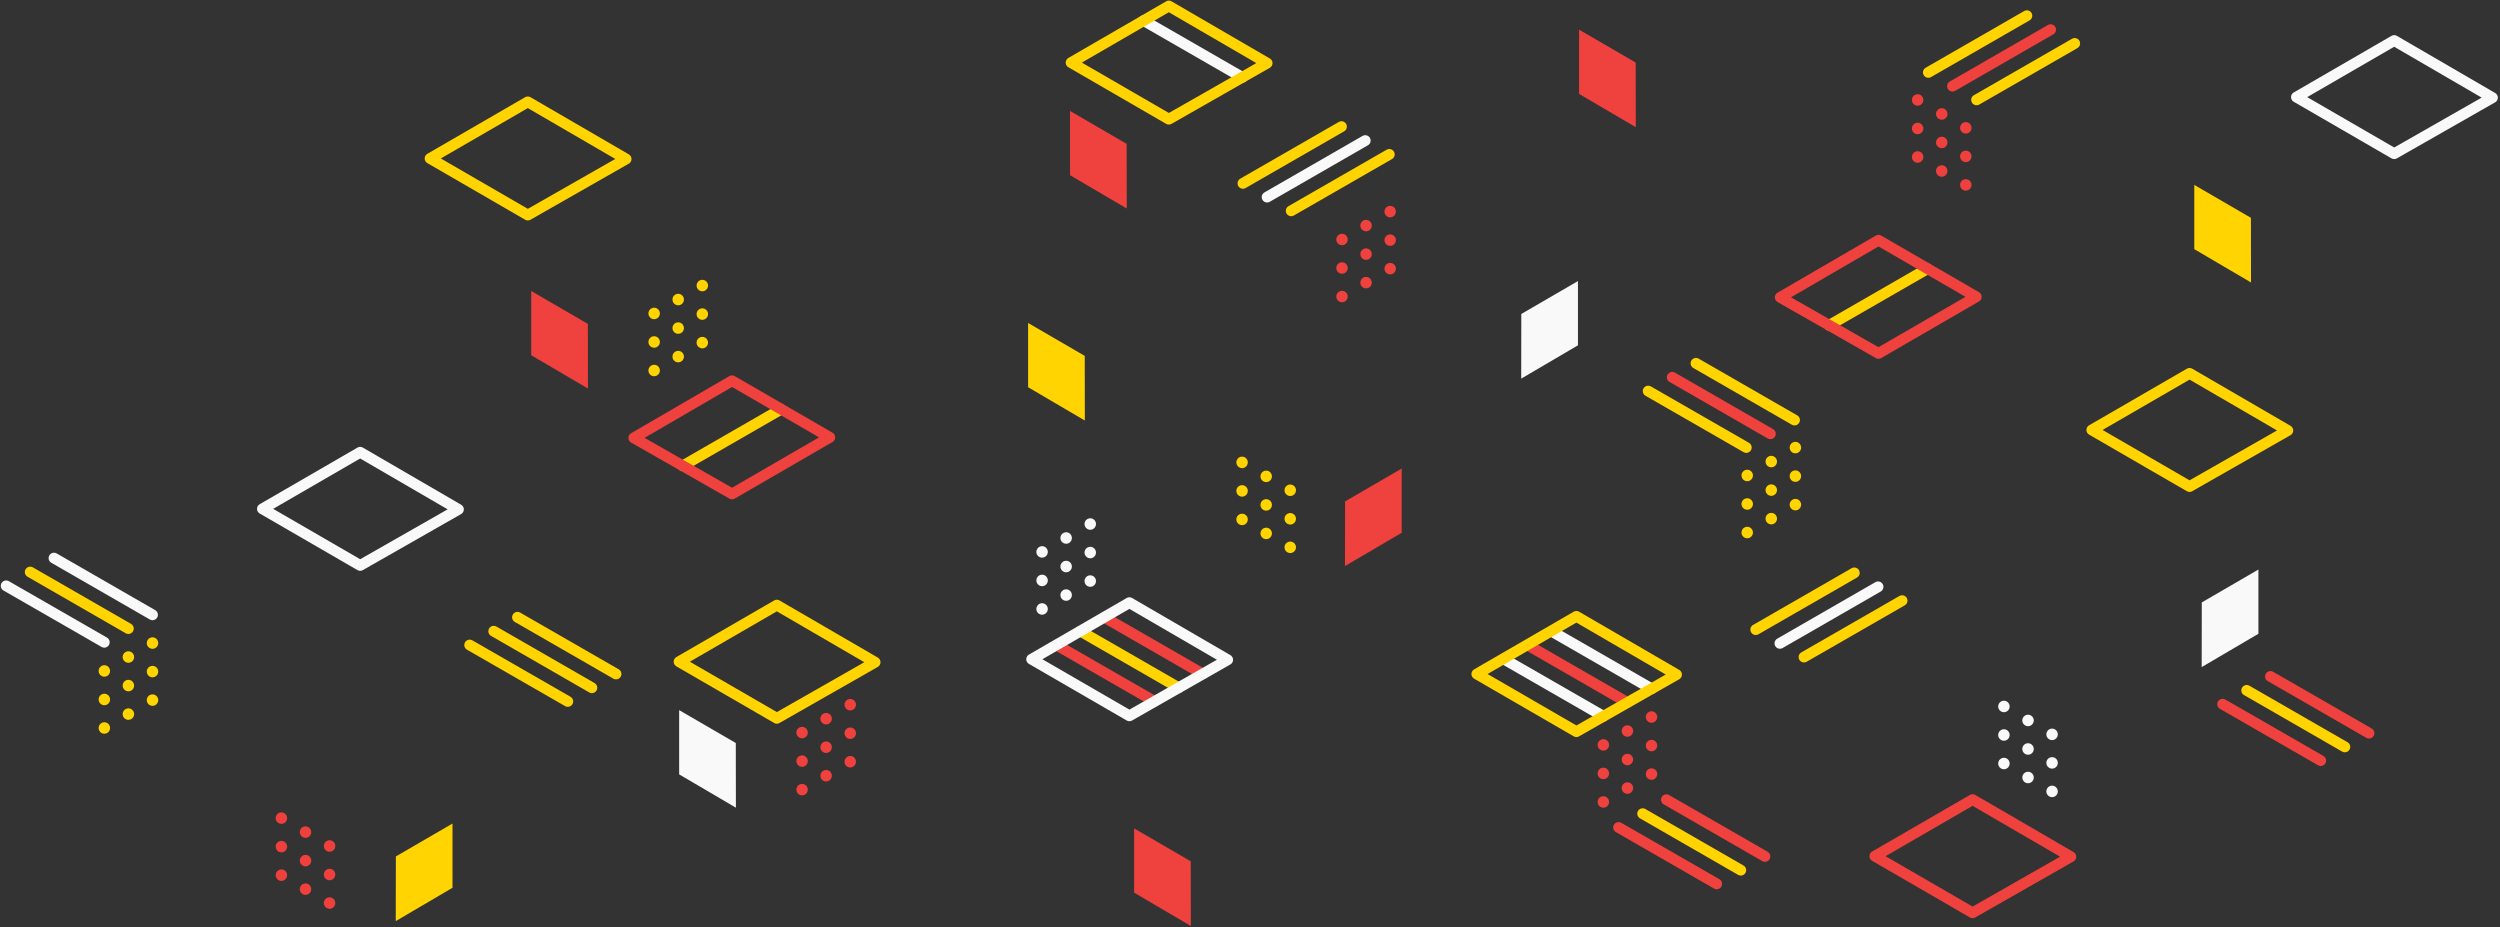 <?xml version="1.0" encoding="UTF-8"?>
<svg width="1014px" height="376px" viewBox="0 0 1014 376" version="1.1" xmlns="http://www.w3.org/2000/svg" xmlns:xlink="http://www.w3.org/1999/xlink">
    <rect x="0" y="0" width="1014" height="376" fill="#333333" stroke="none"/>
    <!-- Generator: Sketch 46.2 (44496) - http://www.bohemiancoding.com/sketch -->
    <title>Artboard Copy</title>
    <desc>Created with Sketch.</desc>
    <defs></defs>
    <g id="Desktop" stroke="none" stroke-width="1" fill="none" fill-rule="evenodd">
        <g id="Artboard-Copy">
            <g id="Group-5" transform="translate(297, 177.618) scale(-1, 1) translate(-297, -177.618) translate(257, 154.118)" stroke-width="4.372" stroke-linecap="round" stroke-linejoin="round">
                <path d="M20.259,11.906 L60.067,34.828" id="Stroke-7" stroke="#FFD400"></path>
                <polygon id="Stroke-1" stroke="#EF413D" points="40.08 0.321 0.437 23.272 40.08 46.223 79.942 23.49"></polygon>
            </g>
            <g id="Page-1-Copy-2" transform="translate(106, 183)" stroke-linecap="round" stroke-width="4.372" stroke="#F9F9F9" stroke-linejoin="round">
                <g id="Group-5" transform="translate(0, 0.118)">
                    <polygon id="Stroke-1" points="40.08 0.321 0.437 23.272 40.08 46.223 79.942 23.49"></polygon>
                </g>
            </g>
            <g id="Page-1-Copy-4" transform="translate(848, 151)" stroke-linecap="round" stroke-width="4.372" stroke="#FFD400" stroke-linejoin="round">
                <g id="Group-5" transform="translate(0, 0.118)">
                    <polygon id="Stroke-1" points="40.08 0.321 0.437 23.272 40.08 46.223 79.942 23.49"></polygon>
                </g>
            </g>
            <g id="Page-1-Copy-7" transform="translate(931, 16)" stroke-linecap="round" stroke-width="4.372" stroke="#F9F9F9" stroke-linejoin="round">
                <g id="Group-5" transform="translate(0, 0.118)">
                    <polygon id="Stroke-1" points="40.08 0.321 0.437 23.272 40.08 46.223 79.942 23.49"></polygon>
                </g>
            </g>
            <g id="Page-1-Copy-3" transform="translate(2, 226)">
                <path d="M10.259,6.023 L50.067,28.945" id="Stroke-7" stroke="#FFD400" stroke-width="4.372" stroke-linecap="round" stroke-linejoin="round"></path>
                <path d="M19.894,0.363 L59.861,23.368" id="Stroke-8" stroke="#F9F9F9" stroke-width="4.372" stroke-linecap="round" stroke-linejoin="round"></path>
                <path d="M0.501,11.622 L40.295,34.505" id="Stroke-10" stroke="#F9F9F9" stroke-width="4.372" stroke-linecap="round" stroke-linejoin="round"></path>
                <g id="Group-29" transform="translate(37.65, 32.283)" fill="#FFD400">
                    <path d="M14.752,8.215 C14.752,9.503 13.711,10.547 12.428,10.547 C11.144,10.547 10.103,9.503 10.103,8.215 C10.103,6.927 11.144,5.883 12.428,5.883 C13.711,5.883 14.752,6.927 14.752,8.215" id="Fill-11"></path>
                    <path d="M24.534,2.543 C24.534,3.831 23.493,4.875 22.21,4.875 C20.926,4.875 19.885,3.831 19.885,2.543 C19.885,1.255 20.926,0.211 22.21,0.211 C23.493,0.211 24.534,1.255 24.534,2.543" id="Fill-13"></path>
                    <path d="M4.998,13.853 C4.998,15.141 3.957,16.185 2.674,16.185 C1.39,16.185 0.35,15.141 0.35,13.853 C0.35,12.564 1.39,11.521 2.674,11.521 C3.957,11.521 4.998,12.564 4.998,13.853" id="Fill-15"></path>
                    <path d="M14.752,19.786 C14.752,21.074 13.711,22.118 12.428,22.118 C11.144,22.118 10.103,21.074 10.103,19.786 C10.103,18.497 11.144,17.454 12.428,17.454 C13.711,17.454 14.752,18.497 14.752,19.786" id="Fill-17"></path>
                    <path d="M24.534,14.113 C24.534,15.401 23.493,16.445 22.21,16.445 C20.926,16.445 19.885,15.401 19.885,14.113 C19.885,12.825 20.926,11.781 22.21,11.781 C23.493,11.781 24.534,12.825 24.534,14.113" id="Fill-19"></path>
                    <path d="M4.998,25.423 C4.998,26.711 3.957,27.755 2.674,27.755 C1.39,27.755 0.35,26.711 0.35,25.423 C0.35,24.134 1.39,23.091 2.674,23.091 C3.957,23.091 4.998,24.134 4.998,25.423" id="Fill-21"></path>
                    <path d="M14.752,31.356 C14.752,32.644 13.711,33.688 12.428,33.688 C11.144,33.688 10.103,32.644 10.103,31.356 C10.103,30.067 11.144,29.024 12.428,29.024 C13.711,29.024 14.752,30.067 14.752,31.356" id="Fill-23"></path>
                    <path d="M24.534,25.683 C24.534,26.971 23.493,28.015 22.21,28.015 C20.926,28.015 19.885,26.971 19.885,25.683 C19.885,24.395 20.926,23.351 22.21,23.351 C23.493,23.351 24.534,24.395 24.534,25.683" id="Fill-25"></path>
                    <path d="M4.998,36.993 C4.998,38.281 3.957,39.325 2.674,39.325 C1.39,39.325 0.35,38.281 0.35,36.993 C0.35,35.705 1.39,34.661 2.674,34.661 C3.957,34.661 4.998,35.705 4.998,36.993" id="Fill-27"></path>
                </g>
            </g>
            <g id="Page-1-Copy-5" transform="translate(190, 250)" stroke="#FFD400" stroke-width="4.372" stroke-linecap="round" stroke-linejoin="round">
                <path d="M10.259,6.023 L50.067,28.945" id="Stroke-7"></path>
                <path d="M19.894,0.363 L59.861,23.368" id="Stroke-8"></path>
                <path d="M0.501,11.622 L40.295,34.505" id="Stroke-10"></path>
            </g>
            <g id="Page-1-Copy-8" transform="translate(742, 249.5) scale(-1, 1) translate(-742, -249.5) translate(712, 232)" stroke-width="4.372" stroke-linecap="round" stroke-linejoin="round">
                <path d="M10.259,6.023 L50.067,28.945" id="Stroke-7" stroke="#F9F9F9"></path>
                <path d="M19.894,0.363 L59.861,23.368" id="Stroke-8" stroke="#FFD400"></path>
                <path d="M0.501,11.622 L40.295,34.505" id="Stroke-10" stroke="#FFD400"></path>
            </g>
            <g id="Page-1-Copy-11" transform="translate(901, 274)" stroke-width="4.372" stroke-linecap="round" stroke-linejoin="round">
                <path d="M10.259,6.023 L50.067,28.945" id="Stroke-7" stroke="#FFD400"></path>
                <path d="M19.894,0.363 L59.861,23.368" id="Stroke-8" stroke="#EF413D"></path>
                <path d="M0.501,11.622 L40.295,34.505" id="Stroke-10" stroke="#EF413D"></path>
            </g>
            <g id="Page-1-Copy-10" transform="translate(812, 23.5) scale(-1, 1) translate(-812, -23.5) translate(782, 6)" stroke-width="4.372" stroke-linecap="round" stroke-linejoin="round">
                <path d="M10.259,6.023 L50.067,28.945" id="Stroke-7" stroke="#EF413D"></path>
                <path d="M19.894,0.363 L59.861,23.368" id="Stroke-8" stroke="#FFD400"></path>
                <path d="M0.501,11.622 L40.295,34.505" id="Stroke-10" stroke="#FFD400"></path>
            </g>
            <g id="Group-5" transform="translate(418, 244.118)"></g>
            <path d="M438.259,256.023 L478.067,278.945" id="Stroke-7" stroke="#FFD400" stroke-width="4.372" stroke-linecap="round" stroke-linejoin="round"></path>
            <path d="M447.894,250.363 L487.861,273.368" id="Stroke-8" stroke="#EF413D" stroke-width="4.372" stroke-linecap="round" stroke-linejoin="round"></path>
            <path d="M428.501,261.622 L468.295,284.505" id="Stroke-10" stroke="#EF413D" stroke-width="4.372" stroke-linecap="round" stroke-linejoin="round"></path>
            <polygon id="Stroke-1" stroke="#F9F9F9" stroke-width="4.372" stroke-linecap="round" stroke-linejoin="round" points="458.08 244.439 418.437 267.39 458.08 290.34 497.942 267.608"></polygon>
            <g id="Group-5" transform="translate(646, 318.118)"></g>
            <path d="M666.259,330.023 L706.067,352.945" id="Stroke-7" stroke="#FFD400" stroke-width="4.372" stroke-linecap="round" stroke-linejoin="round"></path>
            <path d="M675.894,324.363 L715.861,347.368" id="Stroke-8" stroke="#EF413D" stroke-width="4.372" stroke-linecap="round" stroke-linejoin="round"></path>
            <path d="M656.501,335.622 L696.295,358.505" id="Stroke-10" stroke="#EF413D" stroke-width="4.372" stroke-linecap="round" stroke-linejoin="round"></path>
            <g id="Group-4" transform="translate(668, 147)">
                <path d="M10.259,6.023 L50.067,28.945" id="Stroke-7" stroke="#EF413D" stroke-width="4.372" stroke-linecap="round" stroke-linejoin="round"></path>
                <path d="M19.894,0.363 L59.861,23.368" id="Stroke-8" stroke="#FFD400" stroke-width="4.372" stroke-linecap="round" stroke-linejoin="round"></path>
                <path d="M0.501,11.622 L40.295,34.505" id="Stroke-10" stroke="#FFD400" stroke-width="4.372" stroke-linecap="round" stroke-linejoin="round"></path>
                <g id="Group-29" transform="translate(38, 32)" fill="#FFD400">
                    <path d="M14.752,8.215 C14.752,9.503 13.711,10.547 12.428,10.547 C11.144,10.547 10.103,9.503 10.103,8.215 C10.103,6.927 11.144,5.883 12.428,5.883 C13.711,5.883 14.752,6.927 14.752,8.215" id="Fill-11"></path>
                    <path d="M24.534,2.543 C24.534,3.831 23.493,4.875 22.21,4.875 C20.926,4.875 19.885,3.831 19.885,2.543 C19.885,1.255 20.926,0.211 22.21,0.211 C23.493,0.211 24.534,1.255 24.534,2.543" id="Fill-13"></path>
                    <path d="M4.998,13.853 C4.998,15.141 3.957,16.185 2.674,16.185 C1.39,16.185 0.35,15.141 0.35,13.853 C0.35,12.564 1.39,11.521 2.674,11.521 C3.957,11.521 4.998,12.564 4.998,13.853" id="Fill-15"></path>
                    <path d="M14.752,19.786 C14.752,21.074 13.711,22.118 12.428,22.118 C11.144,22.118 10.103,21.074 10.103,19.786 C10.103,18.497 11.144,17.454 12.428,17.454 C13.711,17.454 14.752,18.497 14.752,19.786" id="Fill-17"></path>
                    <path d="M24.534,14.113 C24.534,15.401 23.493,16.445 22.21,16.445 C20.926,16.445 19.885,15.401 19.885,14.113 C19.885,12.825 20.926,11.781 22.21,11.781 C23.493,11.781 24.534,12.825 24.534,14.113" id="Fill-19"></path>
                    <path d="M4.998,25.423 C4.998,26.711 3.957,27.755 2.674,27.755 C1.39,27.755 0.35,26.711 0.35,25.423 C0.35,24.134 1.39,23.091 2.674,23.091 C3.957,23.091 4.998,24.134 4.998,25.423" id="Fill-21"></path>
                    <path d="M14.752,31.356 C14.752,32.644 13.711,33.688 12.428,33.688 C11.144,33.688 10.103,32.644 10.103,31.356 C10.103,30.067 11.144,29.024 12.428,29.024 C13.711,29.024 14.752,30.067 14.752,31.356" id="Fill-23"></path>
                    <path d="M24.534,25.683 C24.534,26.971 23.493,28.015 22.21,28.015 C20.926,28.015 19.885,26.971 19.885,25.683 C19.885,24.395 20.926,23.351 22.21,23.351 C23.493,23.351 24.534,24.395 24.534,25.683" id="Fill-25"></path>
                    <path d="M4.998,36.993 C4.998,38.281 3.957,39.325 2.674,39.325 C1.39,39.325 0.35,38.281 0.35,36.993 C0.35,35.705 1.39,34.661 2.674,34.661 C3.957,34.661 4.998,35.705 4.998,36.993" id="Fill-27"></path>
                </g>
            </g>
            <g id="Group-29-Copy-2" transform="translate(787.5, 58) scale(-1, 1) translate(-787.5, -58) translate(775, 38)" fill="#EF403D">
                <path d="M14.752,8.215 C14.752,9.503 13.711,10.547 12.428,10.547 C11.144,10.547 10.103,9.503 10.103,8.215 C10.103,6.927 11.144,5.883 12.428,5.883 C13.711,5.883 14.752,6.927 14.752,8.215" id="Fill-11"></path>
                <path d="M24.534,2.543 C24.534,3.831 23.493,4.875 22.21,4.875 C20.926,4.875 19.885,3.831 19.885,2.543 C19.885,1.255 20.926,0.211 22.21,0.211 C23.493,0.211 24.534,1.255 24.534,2.543" id="Fill-13"></path>
                <path d="M4.998,13.853 C4.998,15.141 3.957,16.185 2.674,16.185 C1.39,16.185 0.35,15.141 0.35,13.853 C0.35,12.564 1.39,11.521 2.674,11.521 C3.957,11.521 4.998,12.564 4.998,13.853" id="Fill-15"></path>
                <path d="M14.752,19.786 C14.752,21.074 13.711,22.118 12.428,22.118 C11.144,22.118 10.103,21.074 10.103,19.786 C10.103,18.497 11.144,17.454 12.428,17.454 C13.711,17.454 14.752,18.497 14.752,19.786" id="Fill-17"></path>
                <path d="M24.534,14.113 C24.534,15.401 23.493,16.445 22.21,16.445 C20.926,16.445 19.885,15.401 19.885,14.113 C19.885,12.825 20.926,11.781 22.21,11.781 C23.493,11.781 24.534,12.825 24.534,14.113" id="Fill-19"></path>
                <path d="M4.998,25.423 C4.998,26.711 3.957,27.755 2.674,27.755 C1.39,27.755 0.35,26.711 0.35,25.423 C0.35,24.134 1.39,23.091 2.674,23.091 C3.957,23.091 4.998,24.134 4.998,25.423" id="Fill-21"></path>
                <path d="M14.752,31.356 C14.752,32.644 13.711,33.688 12.428,33.688 C11.144,33.688 10.103,32.644 10.103,31.356 C10.103,30.067 11.144,29.024 12.428,29.024 C13.711,29.024 14.752,30.067 14.752,31.356" id="Fill-23"></path>
                <path d="M24.534,25.683 C24.534,26.971 23.493,28.015 22.21,28.015 C20.926,28.015 19.885,26.971 19.885,25.683 C19.885,24.395 20.926,23.351 22.21,23.351 C23.493,23.351 24.534,24.395 24.534,25.683" id="Fill-25"></path>
                <path d="M4.998,36.993 C4.998,38.281 3.957,39.325 2.674,39.325 C1.39,39.325 0.35,38.281 0.35,36.993 C0.35,35.705 1.39,34.661 2.674,34.661 C3.957,34.661 4.998,35.705 4.998,36.993" id="Fill-27"></path>
            </g>
            <polygon id="Fill-6" fill="#EF413D" points="460 336 460 362.059 483.014 375.573 482.97 349.345"></polygon>
            <polygon id="Fill-6-Copy-3" fill="#F9F9F9" transform="translate(904.507, 250.786) scale(-1, 1) translate(-904.507, -250.786) " points="893 231 893 257.059 916.014 270.573 915.97 244.345"></polygon>
            <polygon id="Fill-6-Copy-2" fill="#FFD400" points="890 75 890 101.059 913.014 114.573 912.97 88.345"></polygon>
            <path d="M620.259,262.023 L660.067,284.945" id="Stroke-7" stroke="#EF413D" stroke-width="4.372" stroke-linecap="round" stroke-linejoin="round"></path>
            <path d="M629.894,256.363 L669.861,279.368" id="Stroke-8" stroke="#F9F9F9" stroke-width="4.372" stroke-linecap="round" stroke-linejoin="round"></path>
            <path d="M610.501,267.622 L650.295,290.505" id="Stroke-10" stroke="#F9F9F9" stroke-width="4.372" stroke-linecap="round" stroke-linejoin="round"></path>
            <polygon id="Stroke-1" stroke="#FFD400" stroke-width="4.372" stroke-linecap="round" stroke-linejoin="round" points="639.389 250 599 273.382 639.389 296.765 680 273.605"></polygon>
            <path d="M662.402,296.498 C662.402,297.786 661.362,298.83 660.078,298.83 C658.795,298.83 657.754,297.786 657.754,296.498 C657.754,295.21 658.795,294.166 660.078,294.166 C661.362,294.166 662.402,295.21 662.402,296.498" id="Fill-11" fill="#EF413D"></path>
            <path d="M672.184,290.826 C672.184,292.114 671.143,293.158 669.86,293.158 C668.576,293.158 667.536,292.114 667.536,290.826 C667.536,289.538 668.576,288.494 669.86,288.494 C671.143,288.494 672.184,289.538 672.184,290.826" id="Fill-13" fill="#EF413D"></path>
            <path d="M652.648,302.135 C652.648,303.423 651.608,304.467 650.324,304.467 C649.041,304.467 648,303.423 648,302.135 C648,300.847 649.041,299.803 650.324,299.803 C651.608,299.803 652.648,300.847 652.648,302.135" id="Fill-15" fill="#EF413D"></path>
            <path d="M662.402,308.068 C662.402,309.356 661.362,310.4 660.078,310.4 C658.795,310.4 657.754,309.356 657.754,308.068 C657.754,306.78 658.795,305.736 660.078,305.736 C661.362,305.736 662.402,306.78 662.402,308.068" id="Fill-17" fill="#EF413D"></path>
            <path d="M672.184,302.396 C672.184,303.684 671.143,304.728 669.86,304.728 C668.576,304.728 667.536,303.684 667.536,302.396 C667.536,301.108 668.576,300.064 669.86,300.064 C671.143,300.064 672.184,301.108 672.184,302.396" id="Fill-19" fill="#EF413D"></path>
            <path d="M652.648,313.706 C652.648,314.993 651.608,316.038 650.324,316.038 C649.041,316.038 648,314.993 648,313.706 C648,312.417 649.041,311.374 650.324,311.374 C651.608,311.374 652.648,312.417 652.648,313.706" id="Fill-21" fill="#EF413D"></path>
            <path d="M662.402,319.638 C662.402,320.926 661.362,321.97 660.078,321.97 C658.795,321.97 657.754,320.926 657.754,319.638 C657.754,318.35 658.795,317.306 660.078,317.306 C661.362,317.306 662.402,318.35 662.402,319.638" id="Fill-23" fill="#EF413D"></path>
            <path d="M672.184,313.966 C672.184,315.254 671.143,316.298 669.86,316.298 C668.576,316.298 667.536,315.254 667.536,313.966 C667.536,312.678 668.576,311.634 669.86,311.634 C671.143,311.634 672.184,312.678 672.184,313.966" id="Fill-25" fill="#EF413D"></path>
            <path d="M652.648,325.276 C652.648,326.564 651.608,327.608 650.324,327.608 C649.041,327.608 648,326.564 648,325.276 C648,323.987 649.041,322.944 650.324,322.944 C651.608,322.944 652.648,323.987 652.648,325.276" id="Fill-27" fill="#EF413D"></path>
            <g id="Group-5-Copy-2" transform="translate(174, 41)" stroke-linecap="round" stroke-width="4.372" stroke="#FFD400" stroke-linejoin="round">
                <polygon id="Stroke-1" points="40.08 0.321 0.437 23.272 40.08 46.223 79.942 23.49"></polygon>
            </g>
            <polygon id="Stroke-1" stroke="#EF413D" stroke-width="4.372" stroke-linecap="round" stroke-linejoin="round" points="800.08 324.321 760.437 347.272 800.08 370.223 839.942 347.49"></polygon>
            <polygon id="Fill-6" fill="#EF413D" points="640.467 12.027 640.467 38.086 663.481 51.599 663.437 25.371"></polygon>
            <g id="Group-8" transform="translate(534, 68.5) scale(-1, 1) translate(-534, -68.5) translate(504, 51)" stroke-width="4.372" stroke-linecap="round" stroke-linejoin="round">
                <path d="M10.259,6.023 L50.067,28.945" id="Stroke-7" stroke="#F9F9F9"></path>
                <path d="M19.894,0.363 L59.861,23.368" id="Stroke-8" stroke="#FFD400"></path>
                <path d="M0.501,11.622 L40.295,34.505" id="Stroke-10" stroke="#FFD400"></path>
            </g>
            <path d="M556.402,91.498 C556.402,92.786 555.362,93.83 554.078,93.83 C552.795,93.83 551.754,92.786 551.754,91.498 C551.754,90.21 552.795,89.166 554.078,89.166 C555.362,89.166 556.402,90.21 556.402,91.498" id="Fill-11" fill="#EF413D"></path>
            <path d="M566.184,85.826 C566.184,87.114 565.143,88.158 563.86,88.158 C562.576,88.158 561.536,87.114 561.536,85.826 C561.536,84.538 562.576,83.494 563.86,83.494 C565.143,83.494 566.184,84.538 566.184,85.826" id="Fill-13" fill="#EF413D"></path>
            <path d="M546.648,97.135 C546.648,98.423 545.608,99.467 544.324,99.467 C543.041,99.467 542,98.423 542,97.135 C542,95.847 543.041,94.803 544.324,94.803 C545.608,94.803 546.648,95.847 546.648,97.135" id="Fill-15" fill="#EF413D"></path>
            <path d="M556.402,103.068 C556.402,104.356 555.362,105.4 554.078,105.4 C552.795,105.4 551.754,104.356 551.754,103.068 C551.754,101.78 552.795,100.736 554.078,100.736 C555.362,100.736 556.402,101.78 556.402,103.068" id="Fill-17" fill="#EF413D"></path>
            <path d="M566.184,97.396 C566.184,98.684 565.143,99.728 563.86,99.728 C562.576,99.728 561.536,98.684 561.536,97.396 C561.536,96.108 562.576,95.064 563.86,95.064 C565.143,95.064 566.184,96.108 566.184,97.396" id="Fill-19" fill="#EF413D"></path>
            <path d="M546.648,108.706 C546.648,109.993 545.608,111.038 544.324,111.038 C543.041,111.038 542,109.993 542,108.706 C542,107.417 543.041,106.374 544.324,106.374 C545.608,106.374 546.648,107.417 546.648,108.706" id="Fill-21" fill="#EF413D"></path>
            <path d="M556.402,114.638 C556.402,115.926 555.362,116.97 554.078,116.97 C552.795,116.97 551.754,115.926 551.754,114.638 C551.754,113.35 552.795,112.306 554.078,112.306 C555.362,112.306 556.402,113.35 556.402,114.638" id="Fill-23" fill="#EF413D"></path>
            <path d="M566.184,108.966 C566.184,110.254 565.143,111.298 563.86,111.298 C562.576,111.298 561.536,110.254 561.536,108.966 C561.536,107.678 562.576,106.634 563.86,106.634 C565.143,106.634 566.184,107.678 566.184,108.966" id="Fill-25" fill="#EF413D"></path>
            <path d="M546.648,120.276 C546.648,121.564 545.608,122.608 544.324,122.608 C543.041,122.608 542,121.564 542,120.276 C542,118.987 543.041,117.944 544.324,117.944 C545.608,117.944 546.648,118.987 546.648,120.276" id="Fill-27" fill="#EF413D"></path>
            <polygon id="Fill-6" fill="#F9F9F9" transform="translate(628.507, 133.786) scale(-1, 1) translate(-628.507, -133.786) " points="617 114 617 140.059 640.014 153.573 639.97 127.345"></polygon>
            <path d="M741.933,109.023 L781.741,131.945" id="Stroke-7" stroke="#FFD400" stroke-width="4.372" stroke-linecap="round" stroke-linejoin="round" transform="translate(761.837, 120.484) scale(-1, 1) translate(-761.837, -120.484) "></path>
            <g id="Group-5" transform="translate(365, 9.118)"></g>
            <polygon id="Fill-6" fill="#EF413D" points="434 45 434 71.059 457.014 84.573 456.97 58.345"></polygon>
            <polygon id="Stroke-1" stroke="#EF413D" stroke-width="4.372" stroke-linecap="round" stroke-linejoin="round" transform="translate(761.811, 120.39) scale(-1, 1) translate(-761.811, -120.39) " points="761.702 97.439 722.058 120.39 761.702 143.34 801.563 120.608"></polygon>
            <polygon id="Fill-6-Copy" fill="#FFD400" points="417 131 417 157.059 440.014 170.573 439.97 144.345"></polygon>
            <g id="Group-10" transform="translate(434, 2)" stroke-width="4.372" stroke-linecap="round" stroke-linejoin="round">
                <path d="M29.894,6.363 L69.861,29.368" id="Stroke-8" stroke="#F9F9F9"></path>
                <polygon id="Stroke-1" stroke="#FFD400" points="40.08 0.439 0.437 23.39 40.08 46.34 79.942 23.608"></polygon>
            </g>
            <polygon id="Fill-6" fill="#EF413D" transform="translate(557.026, 209.813) scale(-1, 1) translate(-557.026, -209.813) " points="545.519 190.027 545.519 216.086 568.533 229.599 568.489 203.371"></polygon>
            <g id="Group-29" transform="translate(513.5, 205) scale(-1, 1) translate(-513.5, -205) translate(501, 185)" fill="#FFD400">
                <path d="M14.752,8.215 C14.752,9.503 13.711,10.547 12.428,10.547 C11.144,10.547 10.103,9.503 10.103,8.215 C10.103,6.927 11.144,5.883 12.428,5.883 C13.711,5.883 14.752,6.927 14.752,8.215" id="Fill-11"></path>
                <path d="M24.534,2.543 C24.534,3.831 23.493,4.875 22.21,4.875 C20.926,4.875 19.885,3.831 19.885,2.543 C19.885,1.255 20.926,0.211 22.21,0.211 C23.493,0.211 24.534,1.255 24.534,2.543" id="Fill-13"></path>
                <path d="M4.998,13.853 C4.998,15.141 3.957,16.185 2.674,16.185 C1.39,16.185 0.35,15.141 0.35,13.853 C0.35,12.564 1.39,11.521 2.674,11.521 C3.957,11.521 4.998,12.564 4.998,13.853" id="Fill-15"></path>
                <path d="M14.752,19.786 C14.752,21.074 13.711,22.118 12.428,22.118 C11.144,22.118 10.103,21.074 10.103,19.786 C10.103,18.497 11.144,17.454 12.428,17.454 C13.711,17.454 14.752,18.497 14.752,19.786" id="Fill-17"></path>
                <path d="M24.534,14.113 C24.534,15.401 23.493,16.445 22.21,16.445 C20.926,16.445 19.885,15.401 19.885,14.113 C19.885,12.825 20.926,11.781 22.21,11.781 C23.493,11.781 24.534,12.825 24.534,14.113" id="Fill-19"></path>
                <path d="M4.998,25.423 C4.998,26.711 3.957,27.755 2.674,27.755 C1.39,27.755 0.35,26.711 0.35,25.423 C0.35,24.134 1.39,23.091 2.674,23.091 C3.957,23.091 4.998,24.134 4.998,25.423" id="Fill-21"></path>
                <path d="M14.752,31.356 C14.752,32.644 13.711,33.688 12.428,33.688 C11.144,33.688 10.103,32.644 10.103,31.356 C10.103,30.067 11.144,29.024 12.428,29.024 C13.711,29.024 14.752,30.067 14.752,31.356" id="Fill-23"></path>
                <path d="M24.534,25.683 C24.534,26.971 23.493,28.015 22.21,28.015 C20.926,28.015 19.885,26.971 19.885,25.683 C19.885,24.395 20.926,23.351 22.21,23.351 C23.493,23.351 24.534,24.395 24.534,25.683" id="Fill-25"></path>
                <path d="M4.998,36.993 C4.998,38.281 3.957,39.325 2.674,39.325 C1.39,39.325 0.35,38.281 0.35,36.993 C0.35,35.705 1.39,34.661 2.674,34.661 C3.957,34.661 4.998,35.705 4.998,36.993" id="Fill-27"></path>
            </g>
            <g id="Group-29-Copy" transform="translate(420, 210)" fill="#F9F9F9">
                <path d="M14.752,8.215 C14.752,9.503 13.711,10.547 12.428,10.547 C11.144,10.547 10.103,9.503 10.103,8.215 C10.103,6.927 11.144,5.883 12.428,5.883 C13.711,5.883 14.752,6.927 14.752,8.215" id="Fill-11"></path>
                <path d="M24.534,2.543 C24.534,3.831 23.493,4.875 22.21,4.875 C20.926,4.875 19.885,3.831 19.885,2.543 C19.885,1.255 20.926,0.211 22.21,0.211 C23.493,0.211 24.534,1.255 24.534,2.543" id="Fill-13"></path>
                <path d="M4.998,13.853 C4.998,15.141 3.957,16.185 2.674,16.185 C1.39,16.185 0.35,15.141 0.35,13.853 C0.35,12.564 1.39,11.521 2.674,11.521 C3.957,11.521 4.998,12.564 4.998,13.853" id="Fill-15"></path>
                <path d="M14.752,19.786 C14.752,21.074 13.711,22.118 12.428,22.118 C11.144,22.118 10.103,21.074 10.103,19.786 C10.103,18.497 11.144,17.454 12.428,17.454 C13.711,17.454 14.752,18.497 14.752,19.786" id="Fill-17"></path>
                <path d="M24.534,14.113 C24.534,15.401 23.493,16.445 22.21,16.445 C20.926,16.445 19.885,15.401 19.885,14.113 C19.885,12.825 20.926,11.781 22.21,11.781 C23.493,11.781 24.534,12.825 24.534,14.113" id="Fill-19"></path>
                <path d="M4.998,25.423 C4.998,26.711 3.957,27.755 2.674,27.755 C1.39,27.755 0.35,26.711 0.35,25.423 C0.35,24.134 1.39,23.091 2.674,23.091 C3.957,23.091 4.998,24.134 4.998,25.423" id="Fill-21"></path>
                <path d="M14.752,31.356 C14.752,32.644 13.711,33.688 12.428,33.688 C11.144,33.688 10.103,32.644 10.103,31.356 C10.103,30.067 11.144,29.024 12.428,29.024 C13.711,29.024 14.752,30.067 14.752,31.356" id="Fill-23"></path>
                <path d="M24.534,25.683 C24.534,26.971 23.493,28.015 22.21,28.015 C20.926,28.015 19.885,26.971 19.885,25.683 C19.885,24.395 20.926,23.351 22.21,23.351 C23.493,23.351 24.534,24.395 24.534,25.683" id="Fill-25"></path>
                <path d="M4.998,36.993 C4.998,38.281 3.957,39.325 2.674,39.325 C1.39,39.325 0.35,38.281 0.35,36.993 C0.35,35.705 1.39,34.661 2.674,34.661 C3.957,34.661 4.998,35.705 4.998,36.993" id="Fill-27"></path>
            </g>
            <g id="Group-29-Copy-3" transform="translate(822.5, 304) scale(-1, 1) translate(-822.5, -304) translate(810, 284)" fill="#F9F9F9">
                <path d="M14.752,8.215 C14.752,9.503 13.711,10.547 12.428,10.547 C11.144,10.547 10.103,9.503 10.103,8.215 C10.103,6.927 11.144,5.883 12.428,5.883 C13.711,5.883 14.752,6.927 14.752,8.215" id="Fill-11"></path>
                <path d="M24.534,2.543 C24.534,3.831 23.493,4.875 22.21,4.875 C20.926,4.875 19.885,3.831 19.885,2.543 C19.885,1.255 20.926,0.211 22.21,0.211 C23.493,0.211 24.534,1.255 24.534,2.543" id="Fill-13"></path>
                <path d="M4.998,13.853 C4.998,15.141 3.957,16.185 2.674,16.185 C1.39,16.185 0.35,15.141 0.35,13.853 C0.35,12.564 1.39,11.521 2.674,11.521 C3.957,11.521 4.998,12.564 4.998,13.853" id="Fill-15"></path>
                <path d="M14.752,19.786 C14.752,21.074 13.711,22.118 12.428,22.118 C11.144,22.118 10.103,21.074 10.103,19.786 C10.103,18.497 11.144,17.454 12.428,17.454 C13.711,17.454 14.752,18.497 14.752,19.786" id="Fill-17"></path>
                <path d="M24.534,14.113 C24.534,15.401 23.493,16.445 22.21,16.445 C20.926,16.445 19.885,15.401 19.885,14.113 C19.885,12.825 20.926,11.781 22.21,11.781 C23.493,11.781 24.534,12.825 24.534,14.113" id="Fill-19"></path>
                <path d="M4.998,25.423 C4.998,26.711 3.957,27.755 2.674,27.755 C1.39,27.755 0.35,26.711 0.35,25.423 C0.35,24.134 1.39,23.091 2.674,23.091 C3.957,23.091 4.998,24.134 4.998,25.423" id="Fill-21"></path>
                <path d="M14.752,31.356 C14.752,32.644 13.711,33.688 12.428,33.688 C11.144,33.688 10.103,32.644 10.103,31.356 C10.103,30.067 11.144,29.024 12.428,29.024 C13.711,29.024 14.752,30.067 14.752,31.356" id="Fill-23"></path>
                <path d="M24.534,25.683 C24.534,26.971 23.493,28.015 22.21,28.015 C20.926,28.015 19.885,26.971 19.885,25.683 C19.885,24.395 20.926,23.351 22.21,23.351 C23.493,23.351 24.534,24.395 24.534,25.683" id="Fill-25"></path>
                <path d="M4.998,36.993 C4.998,38.281 3.957,39.325 2.674,39.325 C1.39,39.325 0.35,38.281 0.35,36.993 C0.35,35.705 1.39,34.661 2.674,34.661 C3.957,34.661 4.998,35.705 4.998,36.993" id="Fill-27"></path>
            </g>
            <polygon id="Fill-6" fill="#FFD400" transform="translate(172.026, 353.813) scale(-1, 1) translate(-172.026, -353.813) " points="160.519 334.027 160.519 360.086 183.533 373.599 183.489 347.371"></polygon>
            <path d="M126.246,337.498 C126.246,338.786 125.206,339.83 123.922,339.83 C122.639,339.83 121.598,338.786 121.598,337.498 C121.598,336.21 122.639,335.166 123.922,335.166 C125.206,335.166 126.246,336.21 126.246,337.498" id="Fill-11" fill="#EF403D" transform="translate(123.922, 337.498) scale(-1, 1) translate(-123.922, -337.498) "></path>
            <path d="M116.464,331.826 C116.464,333.114 115.424,334.158 114.14,334.158 C112.857,334.158 111.816,333.114 111.816,331.826 C111.816,330.538 112.857,329.494 114.14,329.494 C115.424,329.494 116.464,330.538 116.464,331.826" id="Fill-13" fill="#EF403D" transform="translate(114.14, 331.826) scale(-1, 1) translate(-114.14, -331.826) "></path>
            <path d="M136,343.135 C136,344.423 134.959,345.467 133.676,345.467 C132.392,345.467 131.352,344.423 131.352,343.135 C131.352,341.847 132.392,340.803 133.676,340.803 C134.959,340.803 136,341.847 136,343.135" id="Fill-15" fill="#EF403D" transform="translate(133.676, 343.135) scale(-1, 1) translate(-133.676, -343.135) "></path>
            <path d="M126.246,349.068 C126.246,350.356 125.206,351.4 123.922,351.4 C122.639,351.4 121.598,350.356 121.598,349.068 C121.598,347.78 122.639,346.736 123.922,346.736 C125.206,346.736 126.246,347.78 126.246,349.068" id="Fill-17" fill="#EF403D" transform="translate(123.922, 349.068) scale(-1, 1) translate(-123.922, -349.068) "></path>
            <path d="M116.464,343.396 C116.464,344.684 115.424,345.728 114.14,345.728 C112.857,345.728 111.816,344.684 111.816,343.396 C111.816,342.108 112.857,341.064 114.14,341.064 C115.424,341.064 116.464,342.108 116.464,343.396" id="Fill-19" fill="#EF403D" transform="translate(114.14, 343.396) scale(-1, 1) translate(-114.14, -343.396) "></path>
            <path d="M136,354.706 C136,355.993 134.959,357.038 133.676,357.038 C132.392,357.038 131.352,355.993 131.352,354.706 C131.352,353.417 132.392,352.374 133.676,352.374 C134.959,352.374 136,353.417 136,354.706" id="Fill-21" fill="#EF403D" transform="translate(133.676, 354.706) scale(-1, 1) translate(-133.676, -354.706) "></path>
            <path d="M126.246,360.638 C126.246,361.926 125.206,362.97 123.922,362.97 C122.639,362.97 121.598,361.926 121.598,360.638 C121.598,359.35 122.639,358.306 123.922,358.306 C125.206,358.306 126.246,359.35 126.246,360.638" id="Fill-23" fill="#EF403D" transform="translate(123.922, 360.638) scale(-1, 1) translate(-123.922, -360.638) "></path>
            <path d="M116.464,354.966 C116.464,356.254 115.424,357.298 114.14,357.298 C112.857,357.298 111.816,356.254 111.816,354.966 C111.816,353.678 112.857,352.634 114.14,352.634 C115.424,352.634 116.464,353.678 116.464,354.966" id="Fill-25" fill="#EF403D" transform="translate(114.14, 354.966) scale(-1, 1) translate(-114.14, -354.966) "></path>
            <path d="M136,366.276 C136,367.564 134.959,368.608 133.676,368.608 C132.392,368.608 131.352,367.564 131.352,366.276 C131.352,364.987 132.392,363.944 133.676,363.944 C134.959,363.944 136,364.987 136,366.276" id="Fill-27" fill="#EF403D" transform="translate(133.676, 366.276) scale(-1, 1) translate(-133.676, -366.276) "></path>
            <g id="Group-5" transform="translate(275, 245.118)" stroke-linecap="round" stroke-width="4.372" stroke="#FFD400" stroke-linejoin="round">
                <polygon id="Stroke-1" points="40.08 0.321 0.437 23.272 40.08 46.223 79.942 23.49"></polygon>
            </g>
            <polygon id="Fill-6" fill="#F9F9F9" points="275.467 288.027 275.467 314.086 298.481 327.599 298.437 301.371"></polygon>
            <path d="M337.402,291.498 C337.402,292.786 336.362,293.83 335.078,293.83 C333.795,293.83 332.754,292.786 332.754,291.498 C332.754,290.21 333.795,289.166 335.078,289.166 C336.362,289.166 337.402,290.21 337.402,291.498" id="Fill-11" fill="#EF413D"></path>
            <path d="M347.184,285.826 C347.184,287.114 346.143,288.158 344.86,288.158 C343.576,288.158 342.536,287.114 342.536,285.826 C342.536,284.538 343.576,283.494 344.86,283.494 C346.143,283.494 347.184,284.538 347.184,285.826" id="Fill-13" fill="#EF413D"></path>
            <path d="M327.648,297.135 C327.648,298.423 326.608,299.467 325.324,299.467 C324.041,299.467 323,298.423 323,297.135 C323,295.847 324.041,294.803 325.324,294.803 C326.608,294.803 327.648,295.847 327.648,297.135" id="Fill-15" fill="#EF413D"></path>
            <path d="M337.402,303.068 C337.402,304.356 336.362,305.4 335.078,305.4 C333.795,305.4 332.754,304.356 332.754,303.068 C332.754,301.78 333.795,300.736 335.078,300.736 C336.362,300.736 337.402,301.78 337.402,303.068" id="Fill-17" fill="#EF413D"></path>
            <path d="M347.184,297.396 C347.184,298.684 346.143,299.728 344.86,299.728 C343.576,299.728 342.536,298.684 342.536,297.396 C342.536,296.108 343.576,295.064 344.86,295.064 C346.143,295.064 347.184,296.108 347.184,297.396" id="Fill-19" fill="#EF413D"></path>
            <path d="M327.648,308.706 C327.648,309.993 326.608,311.038 325.324,311.038 C324.041,311.038 323,309.993 323,308.706 C323,307.417 324.041,306.374 325.324,306.374 C326.608,306.374 327.648,307.417 327.648,308.706" id="Fill-21" fill="#EF413D"></path>
            <path d="M337.402,314.638 C337.402,315.926 336.362,316.97 335.078,316.97 C333.795,316.97 332.754,315.926 332.754,314.638 C332.754,313.35 333.795,312.306 335.078,312.306 C336.362,312.306 337.402,313.35 337.402,314.638" id="Fill-23" fill="#EF413D"></path>
            <path d="M347.184,308.966 C347.184,310.254 346.143,311.298 344.86,311.298 C343.576,311.298 342.536,310.254 342.536,308.966 C342.536,307.678 343.576,306.634 344.86,306.634 C346.143,306.634 347.184,307.678 347.184,308.966" id="Fill-25" fill="#EF413D"></path>
            <path d="M327.648,320.276 C327.648,321.564 326.608,322.608 325.324,322.608 C324.041,322.608 323,321.564 323,320.276 C323,318.987 324.041,317.944 325.324,317.944 C326.608,317.944 327.648,318.987 327.648,320.276" id="Fill-27" fill="#EF413D"></path>
            <g id="Page-1-Copy" transform="translate(215, 113)">
                <polygon id="Fill-6" fill="#EF413D" points="0.467 5.027 0.467 31.086 23.481 44.599 23.437 18.371"></polygon>
                <g id="Group-29" transform="translate(47.65, 0.283)" fill="#FFD400">
                    <path d="M14.752,8.215 C14.752,9.503 13.711,10.547 12.428,10.547 C11.144,10.547 10.103,9.503 10.103,8.215 C10.103,6.927 11.144,5.883 12.428,5.883 C13.711,5.883 14.752,6.927 14.752,8.215" id="Fill-11"></path>
                    <path d="M24.534,2.543 C24.534,3.831 23.493,4.875 22.21,4.875 C20.926,4.875 19.885,3.831 19.885,2.543 C19.885,1.255 20.926,0.211 22.21,0.211 C23.493,0.211 24.534,1.255 24.534,2.543" id="Fill-13"></path>
                    <path d="M4.998,13.853 C4.998,15.141 3.957,16.185 2.674,16.185 C1.39,16.185 0.35,15.141 0.35,13.853 C0.35,12.564 1.39,11.521 2.674,11.521 C3.957,11.521 4.998,12.564 4.998,13.853" id="Fill-15"></path>
                    <path d="M14.752,19.786 C14.752,21.074 13.711,22.118 12.428,22.118 C11.144,22.118 10.103,21.074 10.103,19.786 C10.103,18.497 11.144,17.454 12.428,17.454 C13.711,17.454 14.752,18.497 14.752,19.786" id="Fill-17"></path>
                    <path d="M24.534,14.113 C24.534,15.401 23.493,16.445 22.21,16.445 C20.926,16.445 19.885,15.401 19.885,14.113 C19.885,12.825 20.926,11.781 22.21,11.781 C23.493,11.781 24.534,12.825 24.534,14.113" id="Fill-19"></path>
                    <path d="M4.998,25.423 C4.998,26.711 3.957,27.755 2.674,27.755 C1.39,27.755 0.35,26.711 0.35,25.423 C0.35,24.134 1.39,23.091 2.674,23.091 C3.957,23.091 4.998,24.134 4.998,25.423" id="Fill-21"></path>
                    <path d="M14.752,31.356 C14.752,32.644 13.711,33.688 12.428,33.688 C11.144,33.688 10.103,32.644 10.103,31.356 C10.103,30.067 11.144,29.024 12.428,29.024 C13.711,29.024 14.752,30.067 14.752,31.356" id="Fill-23"></path>
                    <path d="M24.534,25.683 C24.534,26.971 23.493,28.015 22.21,28.015 C20.926,28.015 19.885,26.971 19.885,25.683 C19.885,24.395 20.926,23.351 22.21,23.351 C23.493,23.351 24.534,24.395 24.534,25.683" id="Fill-25"></path>
                    <path d="M4.998,36.993 C4.998,38.281 3.957,39.325 2.674,39.325 C1.39,39.325 0.35,38.281 0.35,36.993 C0.35,35.705 1.39,34.661 2.674,34.661 C3.957,34.661 4.998,35.705 4.998,36.993" id="Fill-27"></path>
                </g>
            </g>
        </g>
    </g>
</svg>